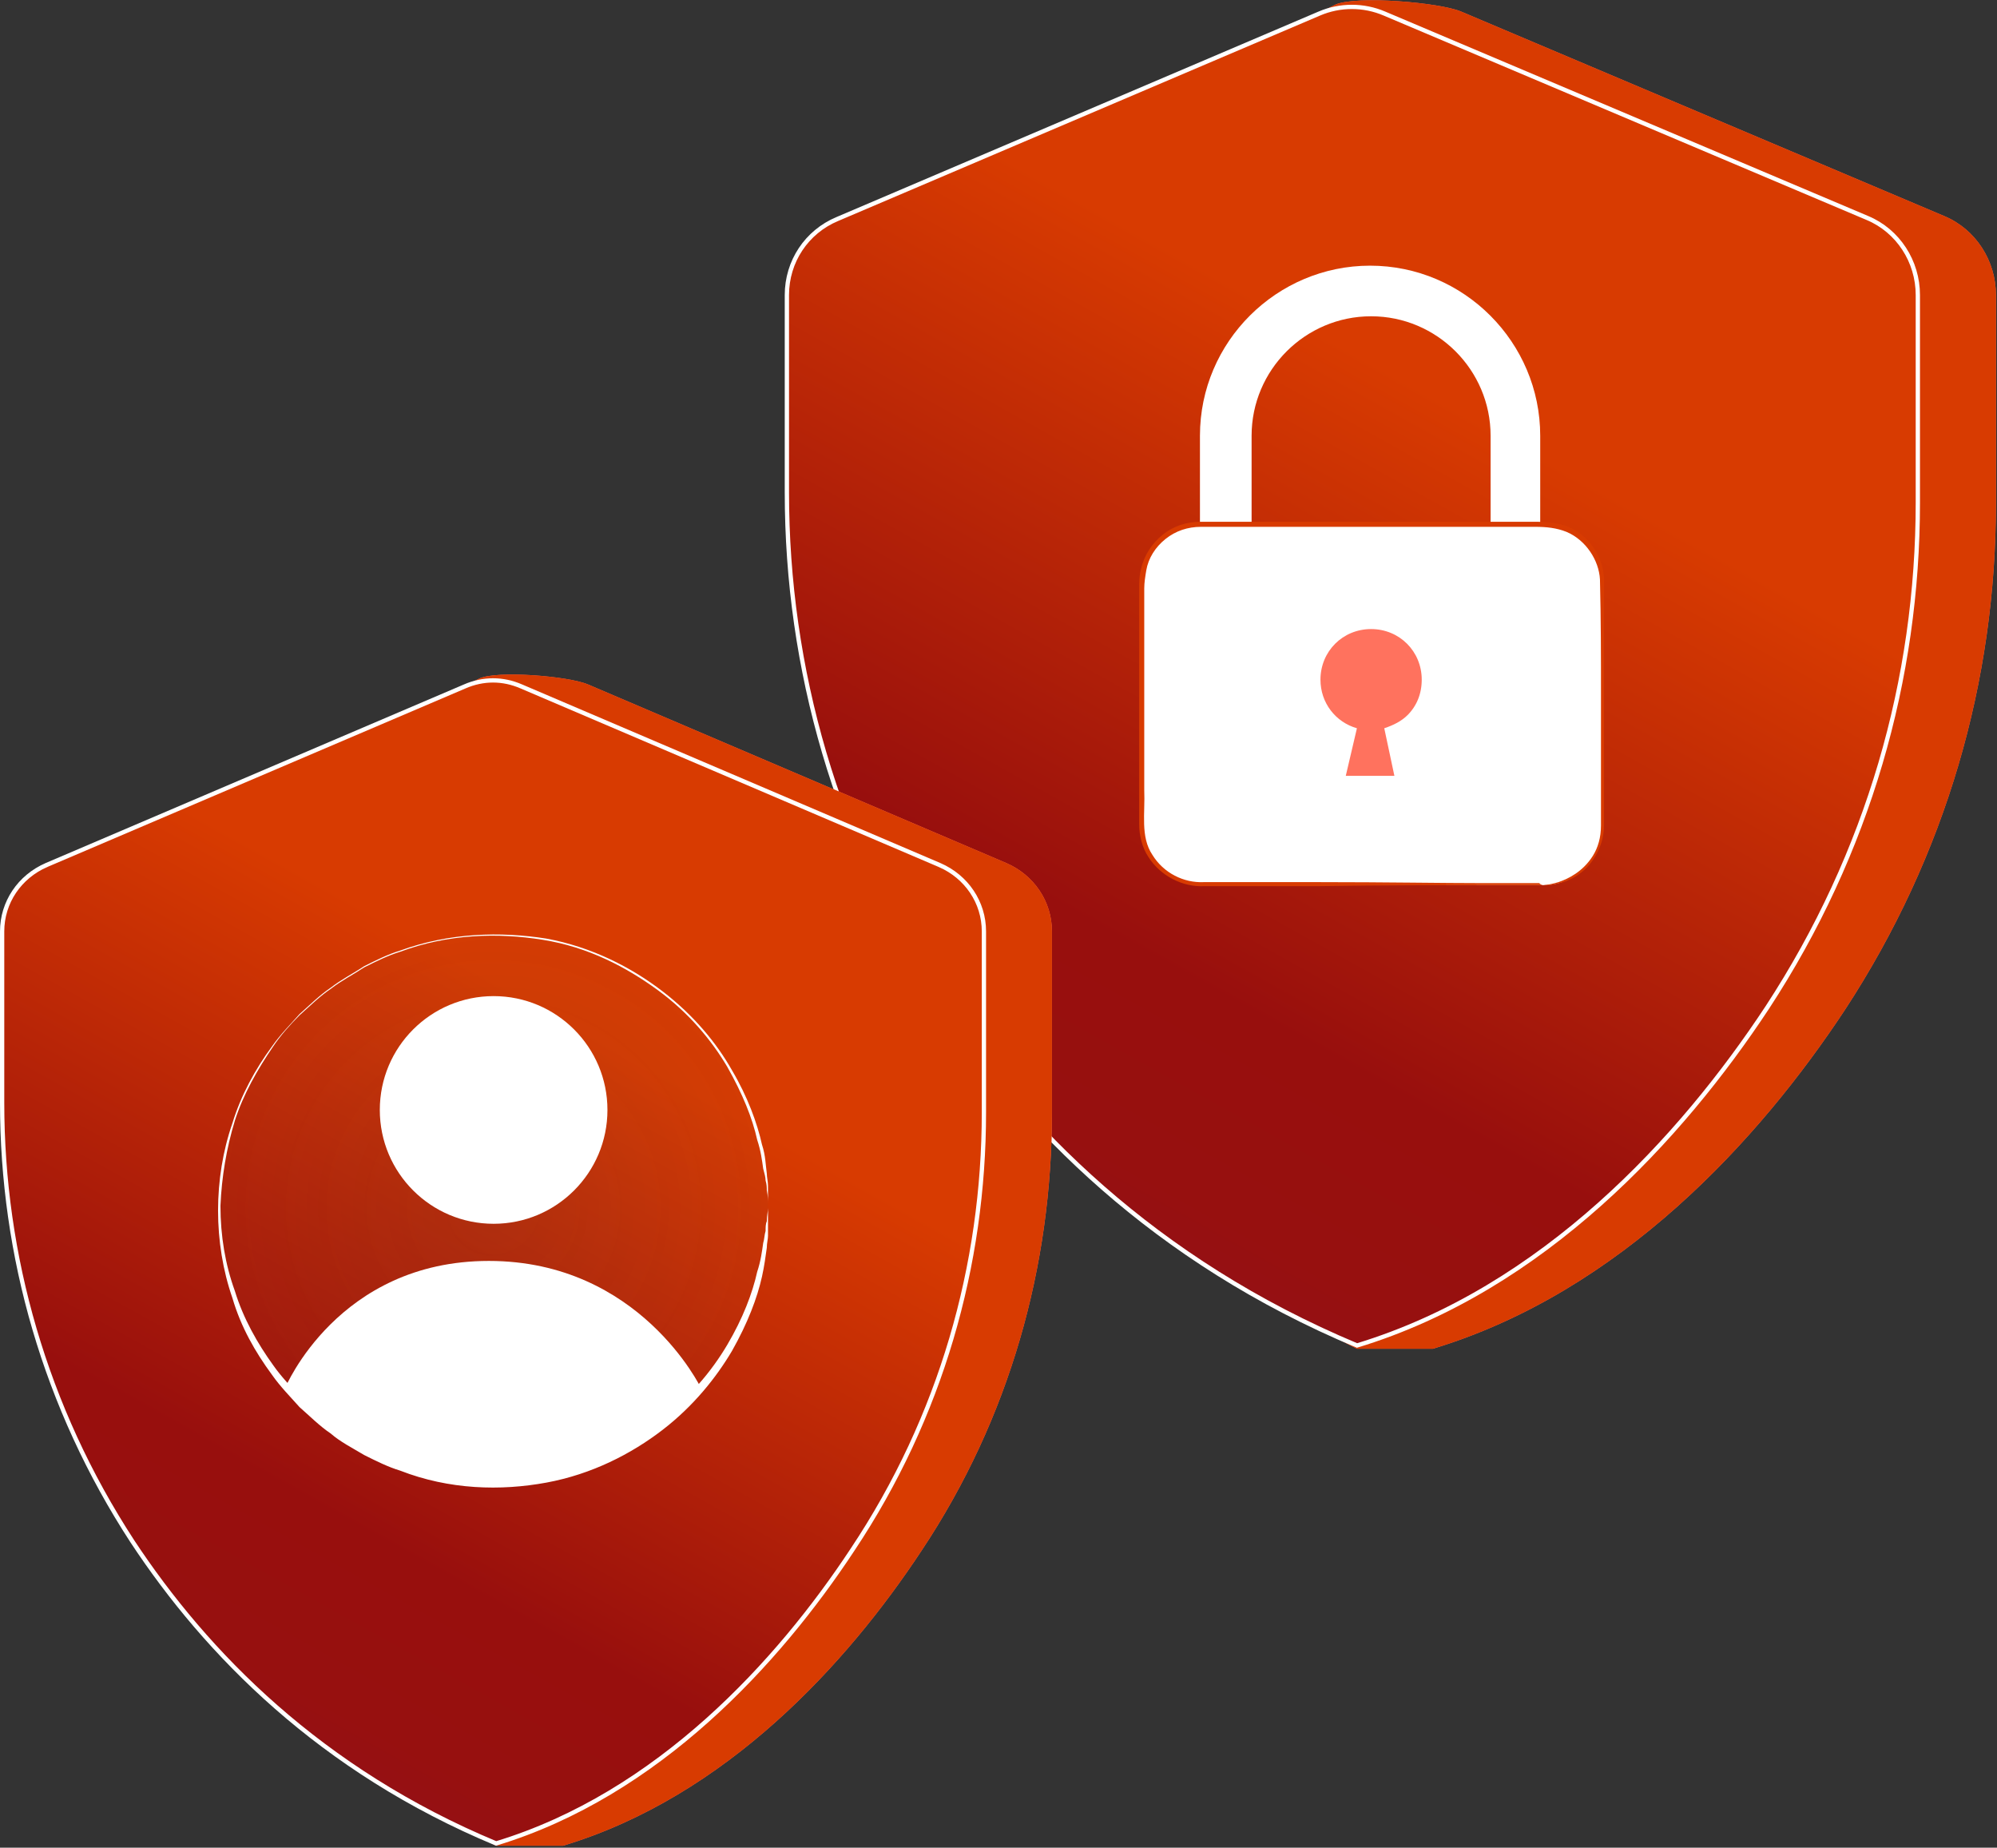 <svg width="467" height="432" viewBox="0 0 467 432" fill="none" xmlns="http://www.w3.org/2000/svg">
<rect x="0" y="0" width="467" height="432" fill="#333333" stroke="none"/>
<path d="M312.343 1.055L213.353 50.755C206.011 53.831 201.275 61.168 201.275 69.214V115.364C201.275 156.543 212.879 197.486 236.561 233.696C254.322 260.912 278.004 295.465 317.317 315.345H335.078C378.89 302.092 411.334 266.592 431.464 236.063C455.146 199.853 466.75 159.147 466.75 117.731V68.978C466.75 60.931 462.014 53.595 454.672 50.518L341.709 2.712C336.736 0.582 317.317 -1.075 312.343 1.055Z" fill="#FF725E"/>
<path d="M312.343 1.055L213.353 50.755C206.011 53.831 201.275 61.168 201.275 69.214V115.364C201.275 156.543 212.879 197.486 236.561 233.696C254.322 260.912 278.004 295.465 317.317 315.345H335.078C378.89 302.092 411.334 266.592 431.464 236.063C455.146 199.853 466.75 159.147 466.75 117.731V68.978C466.75 60.931 462.014 53.595 454.672 50.518L341.709 2.712C336.736 0.582 317.317 -1.075 312.343 1.055Z" fill="#D83B01"/>
<path d="M308.513 3.172L308.514 3.171C313.362 1.095 318.903 1.095 323.751 3.171L323.753 3.172L436.716 50.978L436.717 50.979C443.866 53.975 448.488 61.125 448.488 68.978V117.494C448.488 158.815 436.912 199.425 413.284 235.552C393.207 266.001 360.904 301.333 317.343 314.578C269.944 294.739 239.042 263.375 219.217 233.185C195.59 197.059 184.013 156.212 184.013 115.127V68.978C184.013 61.132 188.629 54.214 195.784 51.216L195.787 51.215L308.513 3.172Z" fill="url(#paint0_linear_4905_578)" stroke="white"/>
<path d="M360.655 167.193H348.577V101.874C348.577 86.491 336.025 73.948 320.632 73.948C305.239 73.948 292.687 86.491 292.687 101.874V167.193H280.609V101.874C280.609 79.864 298.608 62.114 320.395 62.114C342.419 62.114 360.181 80.101 360.181 101.874V167.193H360.655Z" fill="white"/>
<path d="M360.891 206.953H280.846C273.268 206.953 267.111 200.799 267.111 193.226V136.427C267.111 128.853 273.268 122.7 280.846 122.7H360.891C368.47 122.7 374.627 128.853 374.627 136.427V193.226C374.627 200.799 368.47 206.953 360.891 206.953Z" fill="white"/>
<path d="M360.891 206.953C360.891 206.953 362.076 206.953 364.444 206.243C366.575 205.533 370.127 203.876 372.496 200.089C373.68 198.196 374.39 195.829 374.39 192.989C374.39 190.15 374.39 187.31 374.39 183.996C374.39 177.606 374.39 170.27 374.39 161.986C374.39 153.94 374.39 144.947 374.153 135.48C373.917 130.983 370.838 126.25 366.338 124.357C363.97 123.41 361.602 123.174 358.997 123.174C356.392 123.174 353.787 123.174 350.945 123.174C329.394 123.174 305.712 123.174 280.846 123.174C277.768 123.174 274.926 124.12 272.558 126.014C270.189 127.907 268.532 130.51 268.058 133.35C267.821 134.77 267.584 136.19 267.584 137.61C267.584 139.03 267.584 140.687 267.584 142.107C267.584 145.183 267.584 148.023 267.584 150.863C267.584 162.46 267.584 173.82 267.584 184.706C267.821 190.15 266.637 195.593 269.479 199.853C272.084 204.113 276.82 206.479 281.557 206.243C291.03 206.243 300.029 206.243 308.081 206.243C324.421 206.243 337.446 206.479 346.682 206.479C351.182 206.479 354.734 206.479 357.102 206.479C358.286 206.479 359.234 206.479 359.944 206.479C360.418 206.953 360.891 206.953 360.891 206.953C360.891 206.953 360.655 206.953 359.944 206.953C359.234 206.953 358.286 206.953 357.102 206.953C354.734 206.953 351.182 206.953 346.682 206.953C337.446 206.953 324.421 206.953 308.081 207.189C300.029 207.189 291.03 207.189 281.557 207.189C276.583 207.426 271.373 204.823 268.532 200.326C267.111 198.196 266.4 195.356 266.4 192.753C266.4 190.15 266.4 187.546 266.4 184.706C266.4 174.056 266.4 162.696 266.4 150.863C266.4 148.023 266.4 144.947 266.4 142.107C266.4 140.687 266.4 139.03 266.4 137.61C266.4 136.19 266.4 134.533 266.874 132.877C267.584 129.8 269.479 126.96 271.847 125.067C274.452 122.937 277.531 121.99 280.846 121.99C305.712 121.99 329.394 121.99 350.945 121.99C353.55 121.99 356.392 121.99 358.997 121.99C361.602 121.99 364.444 122.227 366.812 123.174C371.785 125.304 374.864 130.273 375.101 135.243C375.101 144.947 375.101 153.703 375.101 161.986C375.101 170.033 375.101 177.37 375.101 183.996C375.101 187.31 375.101 190.15 375.101 192.989C375.101 195.829 374.153 198.433 372.969 200.326C370.601 204.349 366.812 206.006 364.681 206.479C362.076 207.189 360.891 206.953 360.891 206.953Z" fill="#D83B01"/>
<path d="M329.158 167.194C331.289 165.064 332.473 162.224 332.473 158.91C332.473 152.284 327.263 147.077 320.632 147.077C314.001 147.077 308.791 152.284 308.791 158.91C308.791 164.354 312.343 168.85 317.317 170.27L314.712 181.393H326.079L323.711 170.27C325.842 169.56 327.737 168.614 329.158 167.194Z" fill="#FF725E"/>
<g clip-path="url(#clip0_4905_578)">
<path d="M112.073 158.651L26.057 201.796C19.613 204.597 15.41 210.761 15.41 217.765V257.829C15.41 293.689 25.497 329.27 45.95 360.649C61.36 384.182 82.093 414.44 115.995 431.53H131.686C169.79 420.043 198.089 388.945 215.46 362.61C236.194 331.512 246 295.931 246 260.07V217.765C246 210.761 241.797 204.597 235.353 201.796L137.569 160.051C133.087 158.09 116.276 156.689 112.073 158.651Z" fill="#FF725E"/>
<path d="M112.073 158.651L26.057 201.796C19.613 204.597 15.41 210.761 15.41 217.765V257.829C15.41 293.689 25.497 329.27 45.95 360.649C61.36 384.182 82.093 414.44 115.995 431.53H131.686C169.79 420.043 198.089 388.945 215.46 362.61C236.194 331.512 246 295.931 246 260.07V217.765C246 210.761 241.797 204.597 235.353 201.796L137.569 160.051C133.087 158.09 116.276 156.689 112.073 158.651Z" fill="#D83B01"/>
<path d="M108.627 160.512L108.631 160.51C112.986 158.605 117.604 158.605 121.959 160.51L121.963 160.512L219.744 202.255C219.744 202.255 219.745 202.255 219.746 202.256C226.014 204.982 230.09 210.97 230.09 217.766V260.07C230.09 295.837 220.03 331.32 199.354 362.333L199.353 362.335C182.033 388.592 153.876 419.522 116.022 431C75.038 413.951 48.262 386.608 30.957 360.374C10.559 329.079 0.5 293.595 0.5 257.829V217.766C0.5 210.97 4.576 204.982 10.845 202.256C10.845 202.255 10.846 202.255 10.846 202.255L108.627 160.512Z" fill="url(#paint1_linear_4905_578)" stroke="white"/>
<path opacity="0.3" d="M138.584 342.257C171.621 329.444 188.015 292.278 175.201 259.243C162.388 226.209 125.219 209.816 92.183 222.629C59.146 235.441 42.752 272.608 55.565 305.642C68.379 338.676 105.548 355.069 138.584 342.257Z" fill="url(#paint2_radial_4905_578)"/>
<path d="M115.435 286.125C130.135 286.125 142.052 274.208 142.052 259.509C142.052 244.81 130.135 232.894 115.435 232.894C100.735 232.894 88.818 244.81 88.818 259.509C88.818 274.208 100.735 286.125 115.435 286.125Z" fill="white"/>
<path d="M66.683 324.507C66.683 324.507 79.011 294.81 114.314 294.81C149.617 294.81 163.907 324.507 163.907 324.507C163.907 324.507 148.216 347.76 113.474 346.92C81.813 346.08 66.683 324.507 66.683 324.507Z" fill="white"/>
<path d="M179.597 282.483C179.597 282.483 179.597 282.203 179.597 281.362C179.597 280.522 179.597 279.681 179.317 278.28C179.317 277.72 179.317 276.879 179.036 276.039C179.036 275.198 178.756 274.358 178.476 273.237C178.196 271.276 177.916 269.035 177.075 266.513C175.954 261.47 173.713 255.867 170.071 249.423C166.428 243.26 161.105 236.816 153.82 231.493C146.535 226.17 137.569 221.407 126.923 219.726C116.556 218.045 104.788 218.325 93.581 222.528C90.779 223.368 87.977 224.769 85.175 226.17C82.654 227.851 79.852 229.252 77.33 231.213C74.809 232.894 72.567 235.135 70.046 237.376C67.804 239.618 65.563 242.139 63.882 244.661C60.239 249.984 56.877 255.867 54.916 262.031C52.954 268.475 51.834 275.198 51.553 281.922C51.553 288.926 52.674 295.65 54.916 301.814C56.877 308.258 60.239 314.141 63.882 319.184C65.843 321.986 68.084 324.227 70.046 326.468C72.287 328.71 74.528 330.951 77.33 332.632C79.852 334.593 82.374 335.994 85.175 337.675C87.977 339.076 90.499 340.477 93.581 341.317C104.788 345.52 116.556 345.8 126.923 344.119C137.289 342.158 146.535 337.675 153.82 332.352C161.105 327.029 166.428 320.585 170.071 314.421C173.713 308.258 175.954 302.374 177.075 297.331C177.916 294.81 178.196 292.569 178.476 290.607C178.756 289.767 178.756 288.646 179.036 287.806C179.036 286.965 179.036 286.125 179.317 285.565C179.317 284.164 179.597 283.323 179.597 282.483C179.597 282.483 179.597 282.763 179.597 283.603C179.597 284.444 179.597 285.284 179.597 286.685C179.597 287.245 179.597 288.086 179.597 288.926C179.597 289.767 179.317 290.607 179.317 291.728C179.036 293.689 178.756 295.931 178.196 298.452C177.075 303.495 174.834 309.378 171.191 315.822C167.549 321.986 162.226 328.71 154.941 334.313C147.656 339.916 138.41 344.679 127.763 346.64C117.116 348.601 105.068 348.321 93.581 343.839C90.779 342.998 87.977 341.597 85.175 340.196C82.374 338.515 79.572 337.115 77.33 335.153C74.809 333.472 72.287 330.951 70.046 328.99C67.804 326.468 65.563 324.227 63.601 321.425C59.679 316.102 56.317 310.219 54.355 303.495C52.114 297.051 50.993 290.047 50.993 283.043C50.993 276.039 52.114 269.035 54.355 262.591C56.317 256.147 59.679 249.984 63.601 244.661C65.563 241.859 67.804 239.618 70.046 237.096C72.567 234.855 74.809 232.614 77.33 230.933C79.852 228.971 82.654 227.571 85.175 225.89C87.977 224.489 90.779 223.088 93.581 222.248C105.068 218.045 117.116 217.765 127.763 219.446C138.41 221.407 147.656 226.17 154.941 231.773C162.226 237.376 167.549 243.82 171.191 250.264C174.834 256.427 177.075 262.591 178.196 267.634C179.036 270.156 179.036 272.397 179.317 274.358C179.317 275.198 179.597 276.319 179.597 277.16C179.597 278 179.597 278.841 179.597 279.401C179.597 280.802 179.597 281.642 179.597 282.483Z" fill="white"/>
</g>
<defs>
<linearGradient id="paint0_linear_4905_578" x1="141.572" y1="310.131" x2="279.851" y2="61.557" gradientUnits="userSpaceOnUse">
<stop stop-color="#662D91"/>
<stop offset="0.001" stop-color="#D83B01"/>
<stop offset="0.083" stop-color="#74256D"/>
<stop offset="0.083" stop-color="#7F1E4F"/>
<stop offset="0.13" stop-color="#881937"/>
<stop offset="0.183" stop-color="#8F1424"/>
<stop offset="0.245" stop-color="#941117"/>
<stop offset="0.325" stop-color="#97100F"/>
<stop offset="0.483" stop-color="#980F0D"/>
<stop offset="1" stop-color="#D83B01"/>
</linearGradient>
<linearGradient id="paint1_linear_4905_578" x1="-36.43" y1="427.204" x2="83.824" y2="211.203" gradientUnits="userSpaceOnUse">
<stop stop-color="#662D91"/>
<stop offset="0.001" stop-color="#D83B01"/>
<stop offset="0.083" stop-color="#74256D"/>
<stop offset="0.083" stop-color="#7F1E4F"/>
<stop offset="0.13" stop-color="#881937"/>
<stop offset="0.183" stop-color="#8F1424"/>
<stop offset="0.245" stop-color="#941117"/>
<stop offset="0.325" stop-color="#97100F"/>
<stop offset="0.483" stop-color="#980F0D"/>
<stop offset="1" stop-color="#D83B01"/>
</linearGradient>
<radialGradient id="paint2_radial_4905_578" cx="0" cy="0" r="1" gradientUnits="userSpaceOnUse" gradientTransform="translate(115.383 282.443) rotate(68.799) scale(64.156 64.159)">
<stop stop-color="#494948" stop-opacity="0.44"/>
<stop offset="1" stop-color="#494948" stop-opacity="0.13"/>
</radialGradient>
<clipPath id="clip0_4905_578">
<rect width="246" height="274" fill="white" transform="translate(0 157.811)"/>
</clipPath>
</defs>
</svg>

